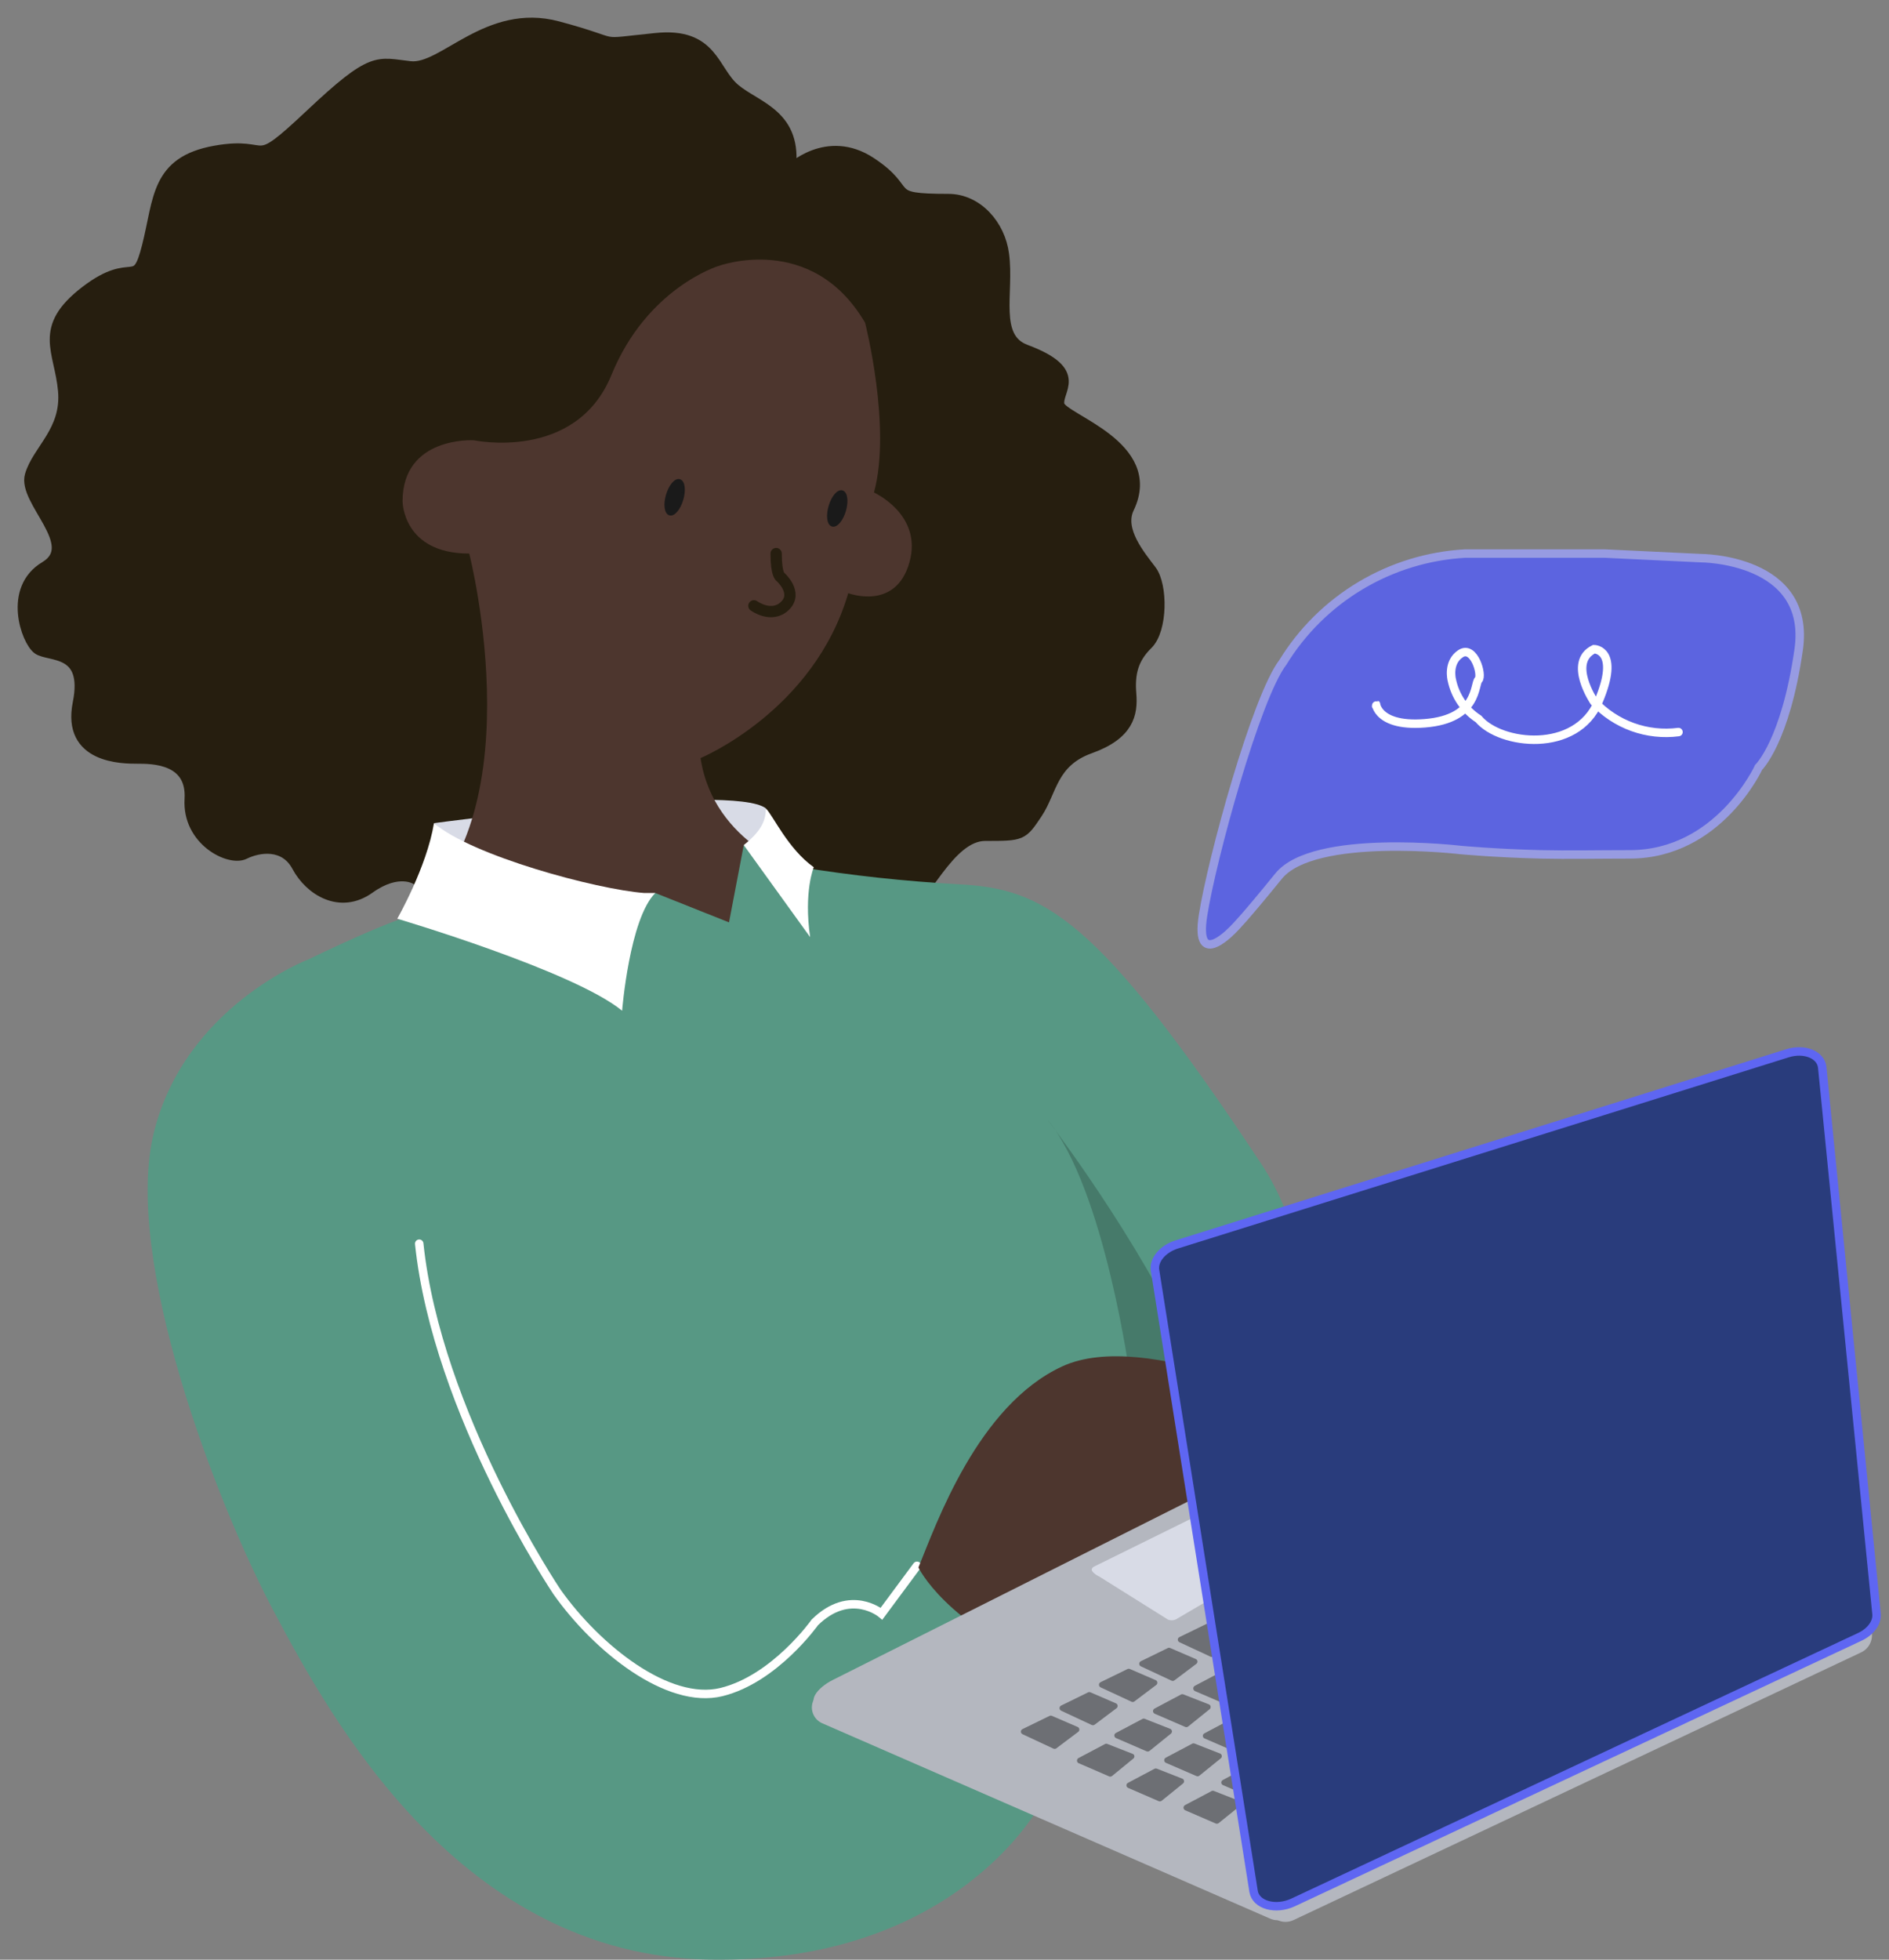 <svg width="81" height="84" viewBox="0 0 81 84" fill="none" xmlns="http://www.w3.org/2000/svg">
<rect x="0" y="0" width="81" height="84" fill="#808080" stroke="none"/>
<path d="M33.874 7.298C33.874 7.298 35.449 5.727 37.344 6.981C39.24 8.235 37.82 8.552 40.665 8.552C41.902 8.552 42.87 9.657 43.028 10.909C43.248 12.558 42.555 14.488 43.983 15.012C46.514 15.959 45.249 16.747 45.406 17.368C45.564 17.989 49.675 19.104 48.391 21.777C47.934 22.728 48.885 23.833 49.357 24.464C49.83 25.095 49.832 26.985 49.2 27.606C48.567 28.226 48.412 28.876 48.483 29.74C48.554 30.604 48.381 31.47 46.735 32.059C45.089 32.649 45.091 33.913 44.459 34.858C43.826 35.804 43.826 35.804 42.246 35.804C40.665 35.804 39.597 38.642 38.55 39.273C37.502 39.904 17.85 37.681 17.85 37.681C17.85 37.681 17.086 37.17 15.834 38.066C14.582 38.961 13.296 38.147 12.755 37.134C12.214 36.12 11.106 36.278 10.474 36.592C9.841 36.906 8.051 36.016 8.156 34.254C8.261 32.492 6.523 32.494 5.89 32.494C5.258 32.494 2.887 32.494 3.36 30.138C3.832 27.781 2.105 28.155 1.627 27.807C1.149 27.459 0.356 25.249 1.937 24.304C3.517 23.359 0.989 21.466 1.307 20.377C1.624 19.287 2.882 18.483 2.73 16.75C2.577 15.017 1.622 14.069 3.677 12.493C5.733 10.916 5.825 12.545 6.331 10.547C6.838 8.55 6.688 6.942 9.219 6.486C11.749 6.031 10.636 7.447 13.325 4.915C16.013 2.383 16.17 2.708 17.593 2.865C19.016 3.022 20.909 0.349 23.909 1.15C26.91 1.951 25.332 1.936 28.109 1.658C30.572 1.396 30.559 3.041 31.506 3.829C32.454 4.617 34.197 4.936 33.874 7.298Z" fill="#261E0F" stroke="#261E0F" stroke-width="0.484" stroke-miterlimit="10"/>
<path d="M18.614 35.283C18.614 35.283 31.409 33.547 32.84 34.649L33.26 36.903L25.253 41.902L18.614 35.283Z" fill="#D8DBE6"/>
<path d="M38.998 24.1C38.41 26.208 36.373 25.425 36.373 25.425C34.893 30.483 30.039 32.494 30.039 32.494C30.611 36.228 34.423 37.346 34.423 37.346C28.91 44.439 17.078 39.587 17.078 39.587C23.179 35.67 20.121 23.728 20.121 23.728C17.262 23.728 17.262 21.489 17.262 21.489C17.262 18.691 20.313 18.871 20.313 18.871C20.313 18.871 24.697 19.803 26.219 16.072C27.742 12.341 30.795 11.406 30.795 11.406C30.795 11.406 34.798 9.914 37.095 13.834C37.095 13.834 38.24 18.311 37.476 21.11C37.473 21.115 39.571 22.047 38.998 24.1Z" fill="#4D362E"/>
<path d="M32.328 25.967C32.328 25.967 33.089 26.527 33.661 25.967C34.233 25.406 33.469 24.733 33.469 24.733C33.469 24.733 33.281 24.66 33.281 23.728" stroke="#261E0F" stroke-width="0.484" stroke-miterlimit="10" stroke-linecap="round"/>
<path d="M17.982 39.223C17.47 39.056 13.241 41.116 13.241 41.116C13.241 41.116 7.93 43.135 6.597 48.547C5.263 53.959 9.264 64.406 11.742 69.072C14.22 73.738 19.748 83.813 30.422 83.996C41.096 84.18 44.648 77.278 44.648 77.278H45.861C45.861 77.278 61.107 60.484 54.056 49.846C47.005 39.207 44.716 38.089 41.096 37.903C38.797 37.776 36.506 37.527 34.234 37.157C34.234 37.157 31.451 43.666 17.982 39.223Z" fill="#579884"/>
<path d="M48.472 59.13C48.472 59.13 47.386 50.971 44.907 47.987C44.907 47.987 48.811 53.045 51.097 58.083L48.472 59.13Z" fill="#467A6A"/>
<path d="M39.321 67.116L37.799 69.169C37.799 69.169 36.462 68.048 34.94 69.541C34.94 69.541 33.223 71.968 30.937 72.528C28.65 73.089 25.6 70.661 23.883 68.234C23.883 68.234 18.738 60.584 17.976 53.31" stroke="white" stroke-width="0.363" stroke-miterlimit="10" stroke-linecap="round"/>
<path d="M45.175 71.552L44.411 73.418C44.411 73.418 45.74 74.175 44.752 77.296" stroke="white" stroke-width="0.363" stroke-miterlimit="10" stroke-linecap="round"/>
<path d="M55.009 28.391C55.837 27.042 56.98 25.913 58.341 25.101C59.702 24.288 61.24 23.817 62.824 23.728H68.809L72.925 23.924C72.925 23.924 77.69 23.924 77.126 27.852C76.561 31.779 75.412 32.889 75.412 32.889C75.412 32.889 73.7 36.621 69.883 36.621C68.549 36.621 67.242 36.649 66.071 36.621C64.158 36.576 62.64 36.435 62.64 36.435C62.64 36.435 56.34 35.688 54.825 37.555C53.311 39.422 52.919 39.794 52.919 39.794C52.919 39.794 51.205 41.661 51.586 39.234C51.967 36.806 53.864 29.886 55.009 28.391Z" fill="#5C64E0" stroke="#979BE2" stroke-width="0.363" stroke-miterlimit="10"/>
<path d="M71.973 31.379C71.308 31.465 70.632 31.391 70.002 31.163C69.372 30.935 68.805 30.56 68.35 30.07C68.35 30.07 67.208 28.381 68.35 27.826C68.35 27.826 69.495 27.826 68.542 30.07C67.589 32.314 64.341 31.937 63.396 30.816C63.103 30.626 62.851 30.38 62.654 30.092C62.458 29.804 62.321 29.479 62.252 29.138C62.252 29.138 62.06 28.389 62.633 28.017C63.205 27.645 63.585 28.949 63.396 29.138C63.207 29.326 63.396 30.816 61.107 31.002C58.818 31.188 59.007 29.884 59.007 30.256" stroke="white" stroke-width="0.363" stroke-miterlimit="10" stroke-linecap="round"/>
<path d="M29.241 21.406C29.357 21.01 29.311 20.649 29.138 20.599C28.965 20.549 28.732 20.829 28.616 21.224C28.501 21.62 28.547 21.982 28.72 22.032C28.892 22.082 29.126 21.802 29.241 21.406Z" fill="#1A1A1A" stroke="#1A1A1A" stroke-width="0.121" stroke-miterlimit="10"/>
<path d="M36.214 21.886C36.329 21.491 36.283 21.129 36.111 21.079C35.938 21.029 35.704 21.309 35.589 21.705C35.473 22.101 35.519 22.462 35.692 22.512C35.865 22.562 36.098 22.282 36.214 21.886Z" fill="#1A1A1A" stroke="#1A1A1A" stroke-width="0.121" stroke-miterlimit="10"/>
<path d="M28.099 38.278L31.26 39.537L31.892 36.228L34.273 37.66L30.627 43.638L24.663 40.401L28.099 38.278Z" fill="#579884"/>
<path d="M28.099 38.278C26.991 39.38 26.676 43.324 26.676 43.324C24.597 41.616 17.034 39.38 17.034 39.38C17.034 39.38 18.299 37.173 18.609 35.283C20.239 36.684 25.563 38.118 27.619 38.278H28.099Z" fill="white"/>
<path d="M34.738 40.168C34.457 38.212 34.895 37.173 34.895 37.173C33.788 36.388 33.157 34.966 32.84 34.652C32.84 35.123 32.682 35.597 31.892 36.223L34.738 40.168Z" fill="white"/>
<path d="M56.463 60.591C56.463 60.591 49.16 56.894 45.54 58.573C41.92 60.251 40.146 65.325 39.382 67.189C39.382 67.189 40.526 69.617 45.099 71.484L49.452 65.702L56.463 60.591Z" fill="#4D362E"/>
<path d="M78.564 67.394L55.755 81.449C55.23 81.771 54.589 81.91 54.269 81.766L35.069 73.138C34.649 72.95 34.977 72.376 35.725 72.002L59.981 59.819C60.451 59.583 60.955 59.497 61.236 59.604L78.99 66.354C79.397 66.514 79.187 67.004 78.564 67.394Z" fill="#B4B7BF"/>
<path d="M50.727 76.448L49.811 77.189C49.793 77.202 49.772 77.211 49.75 77.213C49.728 77.216 49.706 77.213 49.685 77.205L48.373 76.636C48.351 76.627 48.333 76.612 48.32 76.592C48.308 76.573 48.301 76.55 48.301 76.527C48.301 76.503 48.308 76.481 48.32 76.461C48.333 76.442 48.351 76.426 48.373 76.417L49.509 75.814C49.525 75.807 49.543 75.803 49.56 75.803C49.578 75.803 49.596 75.807 49.611 75.814L50.712 76.246C50.729 76.256 50.743 76.27 50.754 76.287C50.764 76.304 50.771 76.323 50.772 76.343C50.774 76.363 50.77 76.383 50.763 76.401C50.755 76.419 50.743 76.435 50.727 76.448Z" fill="#6D6F74"/>
<path d="M52.345 75.372L51.428 76.113C51.411 76.127 51.39 76.136 51.368 76.138C51.346 76.141 51.323 76.138 51.303 76.129L49.99 75.56C49.969 75.55 49.952 75.534 49.94 75.515C49.928 75.496 49.922 75.473 49.922 75.45C49.922 75.428 49.928 75.405 49.94 75.386C49.952 75.366 49.969 75.351 49.99 75.34L51.127 74.738C51.143 74.731 51.16 74.727 51.178 74.727C51.196 74.727 51.213 74.731 51.229 74.738L52.332 75.17C52.349 75.18 52.363 75.195 52.373 75.212C52.384 75.229 52.39 75.248 52.391 75.268C52.392 75.287 52.389 75.307 52.381 75.325C52.373 75.344 52.36 75.359 52.345 75.372Z" fill="#6D6F74"/>
<path d="M55.069 80.889L35.853 72.511C35.477 72.347 35.039 72.518 34.875 72.892C34.711 73.267 34.883 73.703 35.259 73.867L54.475 82.245C54.851 82.409 55.289 82.238 55.453 81.864C55.617 81.489 55.445 81.053 55.069 80.889Z" fill="#B4B7BF"/>
<path d="M79.105 69.354L54.773 80.826C54.366 81.018 54.191 81.503 54.384 81.91L54.385 81.912C54.578 82.319 55.065 82.493 55.472 82.3L79.803 70.829C80.211 70.637 80.385 70.151 80.193 69.745L80.192 69.742C79.999 69.336 79.512 69.162 79.105 69.354Z" fill="#B4B7BF"/>
<path d="M54.004 74.327L53.087 75.066C53.07 75.08 53.049 75.089 53.027 75.092C53.005 75.096 52.982 75.093 52.961 75.084L51.649 74.516C51.627 74.506 51.609 74.491 51.597 74.471C51.584 74.452 51.577 74.429 51.577 74.406C51.577 74.382 51.584 74.36 51.597 74.34C51.609 74.321 51.627 74.305 51.649 74.296L52.783 73.691C52.8 73.684 52.817 73.68 52.835 73.68C52.853 73.68 52.871 73.684 52.888 73.691L53.988 74.123C54.006 74.133 54.021 74.147 54.032 74.164C54.042 74.181 54.049 74.201 54.05 74.221C54.052 74.241 54.049 74.261 54.04 74.28C54.032 74.299 54.02 74.315 54.004 74.327Z" fill="#6D6F74"/>
<path d="M48.588 75.387L47.685 76.126C47.668 76.14 47.648 76.149 47.626 76.152C47.604 76.156 47.582 76.153 47.561 76.144L46.249 75.576C46.228 75.566 46.211 75.55 46.199 75.531C46.187 75.511 46.181 75.489 46.181 75.466C46.181 75.443 46.187 75.421 46.199 75.401C46.211 75.382 46.228 75.366 46.249 75.356L47.386 74.754C47.401 74.746 47.419 74.742 47.437 74.742C47.454 74.742 47.472 74.746 47.488 74.754L48.59 75.186C48.607 75.197 48.62 75.213 48.629 75.23C48.638 75.248 48.642 75.267 48.642 75.287C48.642 75.307 48.636 75.326 48.627 75.344C48.618 75.361 48.604 75.376 48.588 75.387Z" fill="#6D6F74"/>
<path d="M50.208 74.311L49.292 75.05C49.274 75.064 49.254 75.073 49.231 75.076C49.209 75.079 49.186 75.077 49.166 75.068L47.853 74.5C47.832 74.49 47.814 74.475 47.801 74.455C47.788 74.436 47.782 74.413 47.782 74.39C47.782 74.367 47.788 74.344 47.801 74.324C47.814 74.305 47.832 74.289 47.853 74.28L48.99 73.678C49.006 73.67 49.023 73.666 49.041 73.666C49.059 73.666 49.076 73.67 49.092 73.678L50.192 74.11C50.209 74.12 50.224 74.134 50.234 74.151C50.245 74.167 50.251 74.187 50.253 74.206C50.255 74.226 50.251 74.246 50.243 74.264C50.236 74.283 50.223 74.299 50.208 74.311Z" fill="#6D6F74"/>
<path d="M51.864 73.267L50.948 74.005C50.931 74.019 50.91 74.029 50.887 74.032C50.865 74.035 50.842 74.032 50.822 74.023L49.509 73.455C49.489 73.445 49.472 73.429 49.46 73.41C49.448 73.39 49.441 73.368 49.441 73.345C49.441 73.322 49.448 73.3 49.46 73.281C49.472 73.261 49.489 73.245 49.509 73.235L50.646 72.63C50.662 72.623 50.679 72.62 50.697 72.62C50.715 72.62 50.732 72.623 50.748 72.63L51.851 73.062C51.868 73.073 51.883 73.087 51.894 73.104C51.905 73.121 51.911 73.141 51.912 73.161C51.913 73.181 51.91 73.201 51.901 73.22C51.893 73.238 51.88 73.254 51.864 73.267Z" fill="#6D6F74"/>
<path d="M53.174 77.406L52.258 78.144C52.24 78.158 52.219 78.167 52.197 78.17C52.175 78.174 52.153 78.171 52.132 78.163L50.819 77.595C50.798 77.585 50.78 77.569 50.768 77.549C50.755 77.529 50.748 77.507 50.748 77.483C50.748 77.46 50.755 77.437 50.768 77.418C50.78 77.398 50.798 77.382 50.819 77.372L51.956 76.77C51.972 76.763 51.989 76.759 52.007 76.759C52.025 76.759 52.042 76.763 52.058 76.77L53.161 77.202C53.178 77.212 53.193 77.226 53.204 77.243C53.215 77.261 53.221 77.28 53.222 77.3C53.223 77.321 53.22 77.341 53.211 77.359C53.203 77.378 53.19 77.394 53.174 77.406Z" fill="#6D6F74"/>
<path d="M54.791 76.33L53.878 77.066C53.86 77.08 53.839 77.088 53.817 77.092C53.795 77.095 53.772 77.092 53.752 77.084L52.439 76.516C52.418 76.507 52.4 76.491 52.387 76.472C52.374 76.452 52.367 76.429 52.367 76.406C52.367 76.383 52.374 76.36 52.387 76.341C52.4 76.321 52.418 76.306 52.439 76.296L53.573 75.691C53.589 75.684 53.607 75.68 53.624 75.68C53.642 75.68 53.659 75.684 53.675 75.691L54.778 76.123C54.796 76.133 54.811 76.148 54.822 76.165C54.834 76.183 54.84 76.203 54.841 76.223C54.843 76.244 54.839 76.264 54.83 76.283C54.821 76.302 54.808 76.318 54.791 76.33Z" fill="#6D6F74"/>
<path d="M46.225 74.241L45.285 74.948C45.266 74.958 45.245 74.964 45.222 74.964C45.2 74.964 45.179 74.958 45.16 74.948L43.847 74.335C43.826 74.325 43.807 74.31 43.795 74.29C43.782 74.271 43.775 74.248 43.775 74.225C43.775 74.202 43.782 74.179 43.795 74.159C43.807 74.14 43.826 74.124 43.847 74.115L45.005 73.549C45.021 73.542 45.038 73.539 45.056 73.539C45.073 73.539 45.091 73.542 45.107 73.549L46.194 74.018C46.217 74.025 46.237 74.038 46.253 74.056C46.269 74.074 46.279 74.096 46.282 74.119C46.285 74.143 46.282 74.167 46.272 74.188C46.262 74.21 46.245 74.228 46.225 74.241Z" fill="#6D6F74"/>
<path d="M47.879 73.219L46.939 73.926C46.921 73.939 46.9 73.947 46.878 73.949C46.856 73.952 46.833 73.948 46.813 73.939L45.501 73.327C45.48 73.317 45.463 73.301 45.451 73.281C45.439 73.262 45.432 73.24 45.432 73.217C45.432 73.194 45.439 73.172 45.451 73.152C45.463 73.133 45.48 73.117 45.501 73.107L46.658 72.541C46.674 72.534 46.692 72.53 46.709 72.53C46.727 72.53 46.744 72.534 46.761 72.541L47.847 73.01C47.867 73.018 47.885 73.031 47.898 73.048C47.911 73.065 47.92 73.085 47.923 73.106C47.926 73.127 47.924 73.148 47.916 73.168C47.908 73.188 47.895 73.206 47.879 73.219Z" fill="#6D6F74"/>
<path d="M49.572 72.23L48.633 72.937C48.614 72.949 48.592 72.955 48.57 72.955C48.547 72.955 48.526 72.949 48.507 72.937L47.194 72.327C47.173 72.317 47.155 72.301 47.143 72.281C47.13 72.262 47.123 72.239 47.123 72.215C47.123 72.192 47.13 72.169 47.143 72.15C47.155 72.13 47.173 72.114 47.194 72.104L48.349 71.541C48.365 71.534 48.383 71.529 48.4 71.529C48.418 71.529 48.436 71.534 48.452 71.541L49.538 72.01C49.561 72.016 49.581 72.029 49.596 72.047C49.612 72.064 49.622 72.086 49.625 72.109C49.629 72.132 49.626 72.156 49.617 72.177C49.607 72.198 49.592 72.217 49.572 72.23Z" fill="#6D6F74"/>
<path d="M53.578 72.295L52.672 73.034C52.655 73.048 52.634 73.056 52.612 73.059C52.589 73.062 52.567 73.059 52.546 73.049L51.234 72.484C51.214 72.473 51.197 72.457 51.185 72.437C51.173 72.418 51.166 72.395 51.166 72.372C51.166 72.35 51.173 72.327 51.185 72.307C51.197 72.288 51.214 72.272 51.234 72.261L52.371 71.659C52.387 71.652 52.404 71.648 52.422 71.648C52.439 71.648 52.457 71.652 52.473 71.659L53.575 72.091C53.592 72.102 53.606 72.117 53.616 72.135C53.626 72.152 53.631 72.172 53.631 72.192C53.632 72.213 53.627 72.233 53.618 72.25C53.608 72.268 53.595 72.284 53.578 72.295Z" fill="#6D6F74"/>
<path d="M51.3 71.319L50.36 72.026C50.343 72.04 50.321 72.049 50.299 72.051C50.277 72.053 50.254 72.049 50.234 72.039L48.921 71.426C48.9 71.416 48.882 71.401 48.869 71.382C48.857 71.362 48.85 71.339 48.85 71.316C48.85 71.293 48.857 71.27 48.869 71.251C48.882 71.231 48.9 71.216 48.921 71.206L50.077 70.641C50.092 70.633 50.11 70.629 50.128 70.629C50.145 70.629 50.163 70.633 50.179 70.641L51.266 71.109C51.286 71.116 51.305 71.129 51.319 71.145C51.333 71.162 51.342 71.182 51.346 71.204C51.349 71.225 51.347 71.247 51.339 71.267C51.331 71.288 51.317 71.305 51.3 71.319Z" fill="#6D6F74"/>
<path d="M52.953 70.297L52.014 71.004C51.995 71.016 51.973 71.023 51.95 71.023C51.928 71.023 51.906 71.016 51.888 71.004L50.575 70.392C50.554 70.382 50.536 70.367 50.523 70.347C50.51 70.328 50.504 70.305 50.504 70.282C50.504 70.258 50.51 70.236 50.523 70.216C50.536 70.197 50.554 70.181 50.575 70.172L51.73 69.609C51.746 69.601 51.764 69.597 51.781 69.597C51.799 69.597 51.816 69.601 51.832 69.609L52.919 70.077C52.942 70.083 52.963 70.095 52.98 70.113C52.996 70.13 53.006 70.153 53.01 70.176C53.014 70.2 53.01 70.224 53 70.245C52.99 70.267 52.974 70.285 52.953 70.297Z" fill="#6D6F74"/>
<path d="M54.114 67.247L50.486 69.376C50.428 69.416 50.361 69.441 50.291 69.449C50.221 69.457 50.15 69.448 50.084 69.423L47.157 67.59C46.918 67.472 46.632 67.263 46.968 67.124L51.473 64.901C51.589 64.852 51.339 65.338 51.426 65.378L54.248 66.64C54.484 66.739 54.405 67.077 54.114 67.247Z" fill="#D8DBE6"/>
<path d="M76.645 45.148L50.462 53.341C49.858 53.53 49.457 54.009 49.528 54.451L53.754 81.072C53.849 81.658 54.699 81.894 55.447 81.546L79.74 70.166C80.213 69.947 80.502 69.551 80.465 69.177L78.136 45.743C78.071 45.203 77.37 44.921 76.645 45.148Z" fill="#293C7C" stroke="#5E66F2" stroke-width="0.363" stroke-miterlimit="10"/>
</svg>
